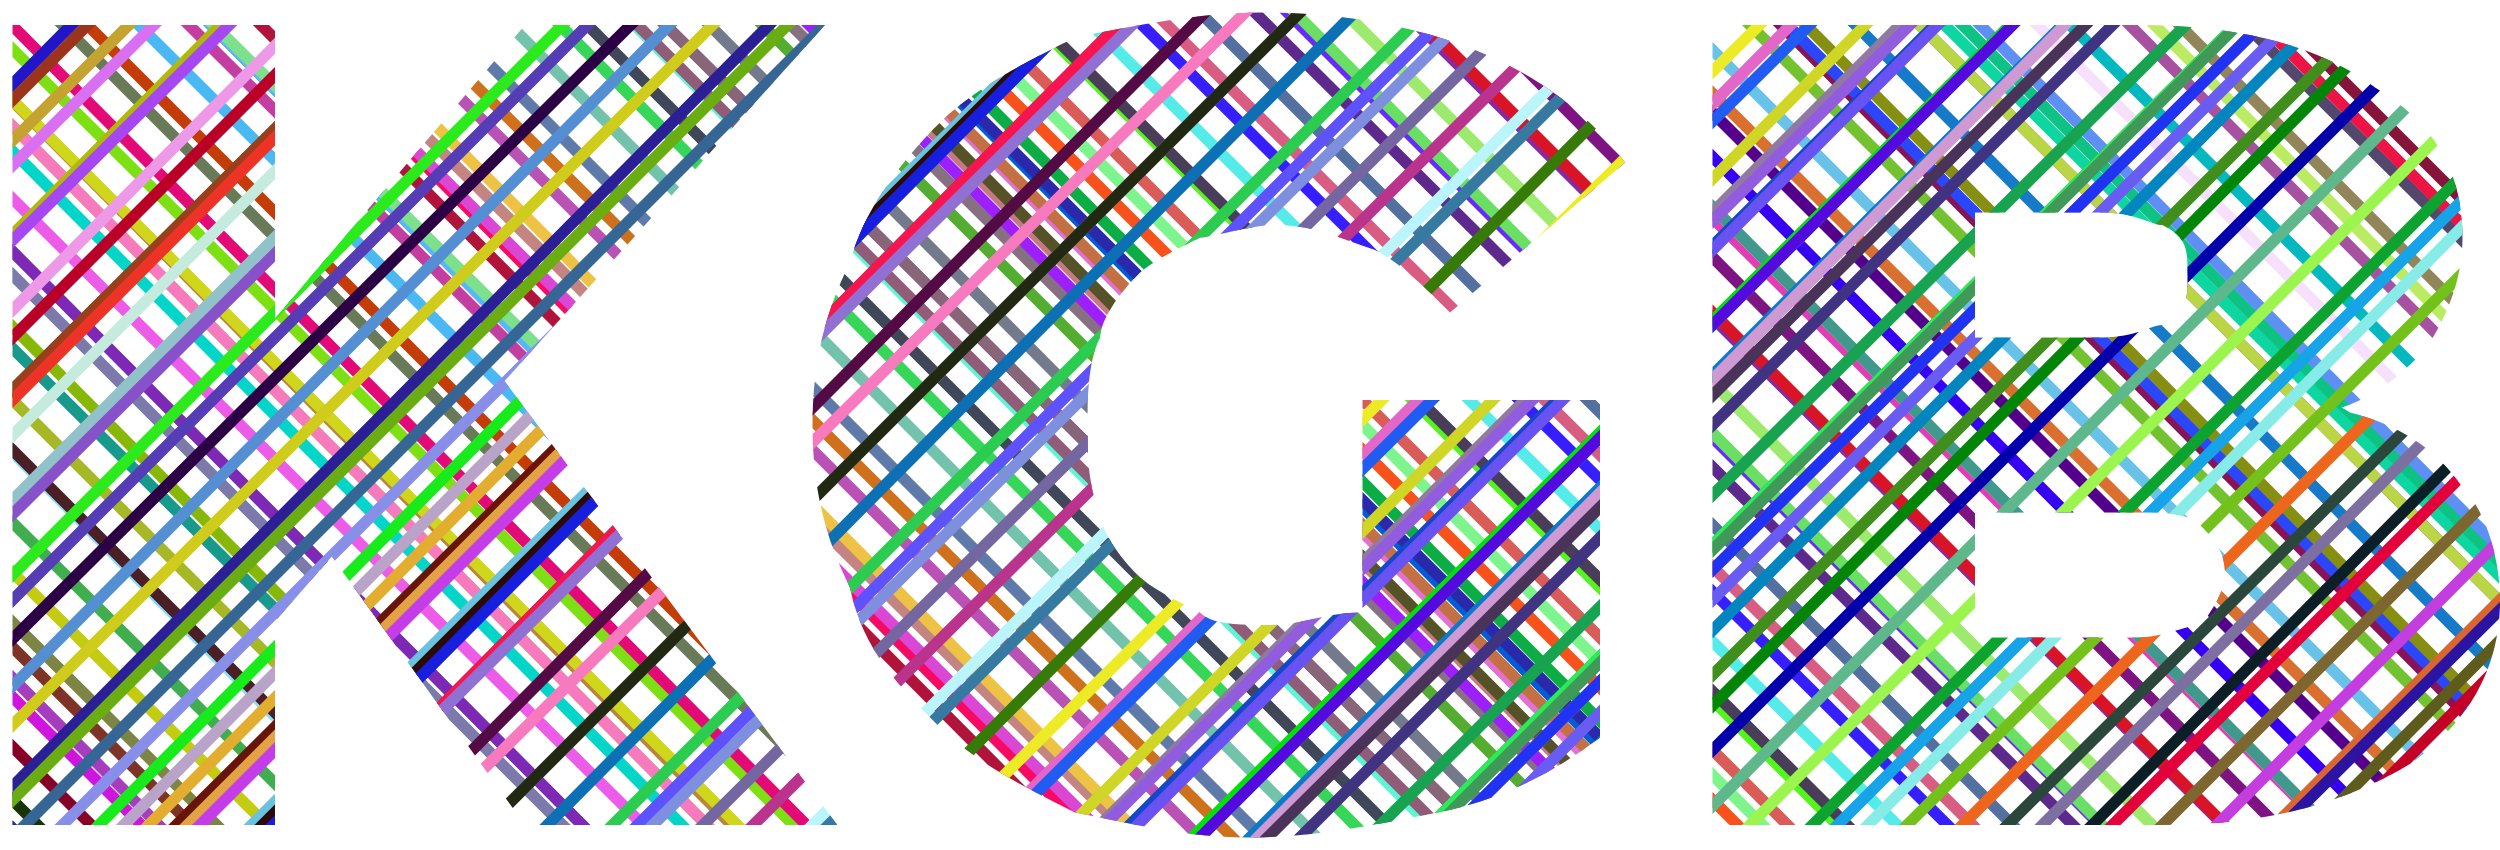 <?xml version="1.0" encoding="UTF-8"?>
<!DOCTYPE svg PUBLIC "-//W3C//DTD SVG 1.1//EN" "http://www.w3.org/Graphics/SVG/1.1/DTD/svg11.dtd">
<!-- Creator: CorelDRAW X7 -->
<svg xmlns="http://www.w3.org/2000/svg" xml:space="preserve" width="200px" height="68px" version="1.1" style="shape-rendering:geometricPrecision; text-rendering:geometricPrecision; image-rendering:optimizeQuality; fill-rule:evenodd; clip-rule:evenodd"
viewBox="0 0 200 68"
 xmlns:xlink="http://www.w3.org/1999/xlink">
 <defs>
  <style type="text/css">
   <![CDATA[
    .str64 {stroke:#035CD4;stroke-width:0.914}
    .str102 {stroke:#03B8BF;stroke-width:0.914}
    .str26 {stroke:#03D6C9;stroke-width:0.914}
    .str115 {stroke:#0D1445;stroke-width:0.914}
    .str66 {stroke:#0DAD45;stroke-width:0.914}
    .str99 {stroke:#0DC282;stroke-width:0.914}
    .str98 {stroke:#0DD6A1;stroke-width:0.914}
    .str113 {stroke:#0DEBE8;stroke-width:0.914}
    .str1 {stroke:#17006E;stroke-width:0.914}
    .str8 {stroke:#173308;stroke-width:0.914}
    .str95 {stroke:#177AC9;stroke-width:0.914}
    .str19 {stroke:#17998C;stroke-width:0.914}
    .str7 {stroke:#21338C;stroke-width:0.914}
    .str118 {stroke:#218563;stroke-width:0.914}
    .str65 {stroke:#2B29AB;stroke-width:0.914}
    .str93 {stroke:#2B47FC;stroke-width:0.914}
    .str117 {stroke:#2B7030;stroke-width:0.914}
    .str87 {stroke:#3600F2;stroke-width:0.914}
    .str73 {stroke:#361FFC;stroke-width:0.914}
    .str2 {stroke:#369959;stroke-width:0.914}
    .str49 {stroke:#36D659;stroke-width:0.914}
    .str120 {stroke:#36D696;stroke-width:0.914}
    .str50 {stroke:#404759;stroke-width:0.914}
    .str86 {stroke:#40998C;stroke-width:0.914}
    .str15 {stroke:#40AD4F;stroke-width:0.914}
    .str17 {stroke:#4A1F26;stroke-width:0.914}
    .str71 {stroke:#4A3D59;stroke-width:0.914}
    .str35 {stroke:#4AB8F2;stroke-width:0.914}
    .str88 {stroke:#54008C;stroke-width:0.914}
    .str119 {stroke:#540A63;stroke-width:0.914}
    .str106 {stroke:#54476E;stroke-width:0.914}
    .str60 {stroke:#545226;stroke-width:0.914}
    .str75 {stroke:#5470A1;stroke-width:0.914}
    .str56 {stroke:#54AD30;stroke-width:0.914}
    .str38 {stroke:#54B8FC;stroke-width:0.914}
    .str72 {stroke:#54EBE8;stroke-width:0.914}
    .str70 {stroke:#54F51C;stroke-width:0.914}
    .str114 {stroke:#5E1496;stroke-width:0.914}
    .str0 {stroke:#5E2945;stroke-width:0.914}
    .str76 {stroke:#5E298C;stroke-width:0.914}
    .str47 {stroke:#5E7AAB;stroke-width:0.914}
    .str100 {stroke:#5E8FF2;stroke-width:0.914}
    .str51 {stroke:#5EF5D4;stroke-width:0.914}
    .str77 {stroke:#6929FC;stroke-width:0.914}
    .str33 {stroke:#697A59;stroke-width:0.914}
    .str90 {stroke:#69C2E8;stroke-width:0.914}
    .str21 {stroke:#69D6BF;stroke-width:0.914}
    .str78 {stroke:#69E063;stroke-width:0.914}
    .str23 {stroke:#73668C;stroke-width:0.914}
    .str55 {stroke:#737A8C;stroke-width:0.914}
    .str91 {stroke:#73C230;stroke-width:0.914}
    .str48 {stroke:#73C2AB;stroke-width:0.914}
    .str83 {stroke:#7D1482;stroke-width:0.914}
    .str24 {stroke:#7D29B5;stroke-width:0.914}
    .str12 {stroke:#7D3326;stroke-width:0.914}
    .str96 {stroke:#7D47AB;stroke-width:0.914}
    .str22 {stroke:#7D7AAB;stroke-width:0.914}
    .str13 {stroke:#7D8545;stroke-width:0.914}
    .str4 {stroke:#7DAD63;stroke-width:0.914}
    .str31 {stroke:#7DE012;stroke-width:0.914}
    .str39 {stroke:#7DE08C;stroke-width:0.914}
    .str68 {stroke:#7DF58C;stroke-width:0.914}
    .str9 {stroke:#870026;stroke-width:0.914}
    .str108 {stroke:#87143B;stroke-width:0.914}
    .str92 {stroke:#871459;stroke-width:0.914}
    .str81 {stroke:#8729A1;stroke-width:0.914}
    .str37 {stroke:#8733D4;stroke-width:0.914}
    .str54 {stroke:#876678;stroke-width:0.914}
    .str57 {stroke:#877082;stroke-width:0.914}
    .str6 {stroke:#8785DE;stroke-width:0.914}
    .str94 {stroke:#878F12;stroke-width:0.914}
    .str20 {stroke:#87B808;stroke-width:0.914}
    .str16 {stroke:#87E0FC;stroke-width:0.914}
    .str53 {stroke:#910AE8;stroke-width:0.914}
    .str52 {stroke:#915C78;stroke-width:0.914}
    .str105 {stroke:#918559;stroke-width:0.914}
    .str110 {stroke:#918F78;stroke-width:0.914}
    .str27 {stroke:#91E008;stroke-width:0.914}
    .str58 {stroke:#9C1FFC;stroke-width:0.914}
    .str80 {stroke:#9CEB6E;stroke-width:0.914}
    .str11 {stroke:#A63DBF;stroke-width:0.914}
    .str103 {stroke:#A652A1;stroke-width:0.914}
    .str18 {stroke:#A6B826;stroke-width:0.914}
    .str61 {stroke:#A6CC78;stroke-width:0.914}
    .str40 {stroke:#B0143B;stroke-width:0.914}
    .str5 {stroke:#B0A38C;stroke-width:0.914}
    .str112 {stroke:#BA0A08;stroke-width:0.914}
    .str116 {stroke:#BA1412;stroke-width:0.914}
    .str45 {stroke:#BA52B5;stroke-width:0.914}
    .str29 {stroke:#BA853B;stroke-width:0.914}
    .str121 {stroke:#BAB859;stroke-width:0.914}
    .str97 {stroke:#BAD645;stroke-width:0.914}
    .str104 {stroke:#BAEB63;stroke-width:0.914}
    .str79 {stroke:#BAF545;stroke-width:0.914}
    .str34 {stroke:#C43D08;stroke-width:0.914}
    .str36 {stroke:#C43DA1;stroke-width:0.914}
    .str63 {stroke:#C47045;stroke-width:0.914}
    .str59 {stroke:#C47A82;stroke-width:0.914}
    .str43 {stroke:#C48582;stroke-width:0.914}
    .str14 {stroke:#C4CC12;stroke-width:0.914}
    .str10 {stroke:#CF14DE;stroke-width:0.914}
    .str46 {stroke:#CF701C;stroke-width:0.914}
    .str30 {stroke:#CFD61C;stroke-width:0.914}
    .str82 {stroke:#D91426;stroke-width:0.914}
    .str42 {stroke:#D947D4;stroke-width:0.914}
    .str69 {stroke:#D95C59;stroke-width:0.914}
    .str74 {stroke:#D95C82;stroke-width:0.914}
    .str89 {stroke:#D97030;stroke-width:0.914}
    .str109 {stroke:#D9D6FC;stroke-width:0.914}
    .str32 {stroke:#E30A78;stroke-width:0.914}
    .str84 {stroke:#E33DB5;stroke-width:0.914}
    .str3 {stroke:#E35CDE;stroke-width:0.914}
    .str62 {stroke:#E370D4;stroke-width:0.914}
    .str85 {stroke:#E3F5BF;stroke-width:0.914}
    .str107 {stroke:#ED1445;stroke-width:0.914}
    .str111 {stroke:#ED33BF;stroke-width:0.914}
    .str25 {stroke:#ED5CE8;stroke-width:0.914}
    .str44 {stroke:#EDC245;stroke-width:0.914}
    .str41 {stroke:#F70A63;stroke-width:0.914}
    .str67 {stroke:#F7521C;stroke-width:0.914}
    .str28 {stroke:#F77ABF;stroke-width:0.914}
    .str101 {stroke:#F7E0FC;stroke-width:0.914}
    .str204 {stroke:#0300AB;stroke-width:0.914}
    .str203 {stroke:#038508;stroke-width:0.914}
    .str201 {stroke:#0385BF;stroke-width:0.914}
    .str187 {stroke:#03E008;stroke-width:0.914}
    .str188 {stroke:#03EB6E;stroke-width:0.914}
    .str214 {stroke:#0D1F26;stroke-width:0.914}
    .str230 {stroke:#0D33DE;stroke-width:0.914}
    .str170 {stroke:#0D70B5;stroke-width:0.914}
    .str190 {stroke:#0D7AC9;stroke-width:0.914}
    .str128 {stroke:#0D85BF;stroke-width:0.914}
    .str207 {stroke:#0DA330;stroke-width:0.914}
    .str162 {stroke:#171FDE;stroke-width:0.914}
    .str185 {stroke:#1747C9;stroke-width:0.914}
    .str194 {stroke:#17A34F;stroke-width:0.914}
    .str208 {stroke:#17A3E8;stroke-width:0.914}
    .str154 {stroke:#17EB1C;stroke-width:0.914}
    .str131 {stroke:#2114C9;stroke-width:0.914}
    .str169 {stroke:#212912;stroke-width:0.914}
    .str199 {stroke:#2133F2;stroke-width:0.914}
    .str181 {stroke:#215CF2;stroke-width:0.914}
    .str125 {stroke:#21C2B5;stroke-width:0.914}
    .str147 {stroke:#2B0045;stroke-width:0.914}
    .str161 {stroke:#2B0A08;stroke-width:0.914}
    .str219 {stroke:#2B14A1;stroke-width:0.914}
    .str150 {stroke:#2B1F96;stroke-width:0.914}
    .str212 {stroke:#2B473B;stroke-width:0.914}
    .str139 {stroke:#2B851C;stroke-width:0.914}
    .str195 {stroke:#2BAD3B;stroke-width:0.914}
    .str171 {stroke:#2BCC4F;stroke-width:0.914}
    .str145 {stroke:#2BEB1C;stroke-width:0.914}
    .str196 {stroke:#2BEB59;stroke-width:0.914}
    .str126 {stroke:#3629DE;stroke-width:0.914}
    .str152 {stroke:#366696;stroke-width:0.914}
    .str178 {stroke:#367A08;stroke-width:0.914}
    .str177 {stroke:#367AA1;stroke-width:0.914}
    .str226 {stroke:#36AD08;stroke-width:0.914}
    .str232 {stroke:#36F578;stroke-width:0.914}
    .str193 {stroke:#403382;stroke-width:0.914}
    .str202 {stroke:#408F1C;stroke-width:0.914}
    .str197 {stroke:#409959;stroke-width:0.914}
    .str130 {stroke:#40AD26;stroke-width:0.914}
    .str123 {stroke:#40CC3B;stroke-width:0.914}
    .str192 {stroke:#4A3359;stroke-width:0.914}
    .str163 {stroke:#4A5C26;stroke-width:0.914}
    .str223 {stroke:#4AB83B;stroke-width:0.914}
    .str235 {stroke:#4AB86E;stroke-width:0.914}
    .str166 {stroke:#540A45;stroke-width:0.914}
    .str189 {stroke:#540ADE;stroke-width:0.914}
    .str146 {stroke:#543DB5;stroke-width:0.914}
    .str148 {stroke:#548FD4;stroke-width:0.914}
    .str227 {stroke:#5499B5;stroke-width:0.914}
    .str172 {stroke:#5E52FC;stroke-width:0.914}
    .str220 {stroke:#5E5C1C;stroke-width:0.914}
    .str205 {stroke:#5EB88C;stroke-width:0.914}
    .str224 {stroke:#690A6E;stroke-width:0.914}
    .str157 {stroke:#691408;stroke-width:0.914}
    .str122 {stroke:#69331C;stroke-width:0.914}
    .str186 {stroke:#6952F2;stroke-width:0.914}
    .str200 {stroke:#695CF2;stroke-width:0.914}
    .str151 {stroke:#69AD12;stroke-width:0.914}
    .str160 {stroke:#69C2DE;stroke-width:0.914}
    .str129 {stroke:#735C96;stroke-width:0.914}
    .str174 {stroke:#7366A1;stroke-width:0.914}
    .str233 {stroke:#738559;stroke-width:0.914}
    .str210 {stroke:#73C21C;stroke-width:0.914}
    .str216 {stroke:#7D6630;stroke-width:0.914}
    .str213 {stroke:#7D70A1;stroke-width:0.914}
    .str173 {stroke:#7D8FDE;stroke-width:0.914}
    .str144 {stroke:#8752C9;stroke-width:0.914}
    .str153 {stroke:#878FE8;stroke-width:0.914}
    .str225 {stroke:#87A36E;stroke-width:0.914}
    .str209 {stroke:#87EBE8;stroke-width:0.914}
    .str184 {stroke:#915CDE;stroke-width:0.914}
    .str165 {stroke:#9170D4;stroke-width:0.914}
    .str183 {stroke:#917AA1;stroke-width:0.914}
    .str127 {stroke:#918F45;stroke-width:0.914}
    .str143 {stroke:#91C2C9;stroke-width:0.914}
    .str132 {stroke:#9C331C;stroke-width:0.914}
    .str140 {stroke:#9C3D1C;stroke-width:0.914}
    .str206 {stroke:#9CF54F;stroke-width:0.914}
    .str136 {stroke:#A647F2;stroke-width:0.914}
    .str229 {stroke:#A6EB26;stroke-width:0.914}
    .str222 {stroke:#B01FFC;stroke-width:0.914}
    .str135 {stroke:#B0B808;stroke-width:0.914}
    .str138 {stroke:#BA0026;stroke-width:0.914}
    .str175 {stroke:#BA338C;stroke-width:0.914}
    .str155 {stroke:#BAA3C9;stroke-width:0.914}
    .str176 {stroke:#BAF5FC;stroke-width:0.914}
    .str221 {stroke:#C40026;stroke-width:0.914}
    .str217 {stroke:#C43DDE;stroke-width:0.914}
    .str159 {stroke:#C43DE8;stroke-width:0.914}
    .str231 {stroke:#C47045;stroke-width:0.914}
    .str133 {stroke:#C4A330;stroke-width:0.914}
    .str142 {stroke:#C4EBDE;stroke-width:0.914}
    .str191 {stroke:#CF99D4;stroke-width:0.914}
    .str168 {stroke:#CFADDE;stroke-width:0.914}
    .str149 {stroke:#CFCC1C;stroke-width:0.914}
    .str234 {stroke:#CFCCF2;stroke-width:0.914}
    .str182 {stroke:#CFD626;stroke-width:0.914}
    .str124 {stroke:#CFF596;stroke-width:0.914}
    .str218 {stroke:#D96630;stroke-width:0.914}
    .str134 {stroke:#D970F2;stroke-width:0.914}
    .str215 {stroke:#E3003B;stroke-width:0.914}
    .str180 {stroke:#E366C9;stroke-width:0.914}
    .str198 {stroke:#E37A3B;stroke-width:0.914}
    .str158 {stroke:#E3A345;stroke-width:0.914}
    .str156 {stroke:#E3AD30;stroke-width:0.914}
    .str141 {stroke:#ED3326;stroke-width:0.914}
    .str211 {stroke:#ED661C;stroke-width:0.914}
    .str228 {stroke:#ED6682;stroke-width:0.914}
    .str137 {stroke:#ED99E8;stroke-width:0.914}
    .str179 {stroke:#EDEB26;stroke-width:0.914}
    .str164 {stroke:#F7144F;stroke-width:0.914}
    .str167 {stroke:#F77ABF;stroke-width:0.914}
    .fil0 {fill:none;fill-rule:nonzero}
   ]]>
  </style>
    <clipPath id="id0" style="clip-rule:nonzero">
     <path d="M20 52l-1 -23 23 -27 24 0 -27 30 -12 12 -7 8zm-19 14l0 -64 21 0 0 64 -21 0zm41 0l-18 -25 13 -15 30 40 -25 0z"/>
    </clipPath>
    <clipPath id="id1" style="clip-rule:nonzero">
     <path d="M20 52l-1 -23 23 -27 24 0 -27 30 -12 12 -7 8zm-19 14l0 -64 21 0 0 64 -21 0zm41 0l-18 -25 13 -15 30 40 -25 0z"/>
    </clipPath>
    <clipPath id="id2" style="clip-rule:nonzero">
     <path d="M20 52l-1 -23 23 -27 24 0 -27 30 -12 12 -7 8zm-19 14l0 -64 21 0 0 64 -21 0zm41 0l-18 -25 13 -15 30 40 -25 0z"/>
    </clipPath>
    <clipPath id="id3" style="clip-rule:nonzero">
     <path d="M100 67c-5,0 -9,-1 -14,-2 -4,-2 -8,-4 -11,-7 -3,-3 -6,-6 -7,-11 -2,-4 -3,-8 -3,-13 0,-5 1,-9 3,-13 1,-4 4,-8 7,-11 3,-3 7,-5 11,-7 5,-1 10,-2 15,-2 6,0 12,1 17,3 5,2 9,5 12,9l-14 12c-2,-2 -4,-4 -6,-5 -3,-1 -5,-2 -8,-2 -2,0 -5,1 -6,1 -2,1 -4,2 -5,3 -2,2 -3,4 -3,5 -1,2 -1,5 -1,7 0,2 0,5 1,7 0,1 1,3 3,5 1,1 3,2 5,3 1,1 3,1 6,1 2,0 4,-1 7,-1 2,-1 4,-3 7,-5l12 15c-4,3 -8,5 -13,6 -5,1 -10,2 -15,2zm9 -11l0 -24 19 0 0 27 -19 -3z"/>
    </clipPath>
    <clipPath id="id4" style="clip-rule:nonzero">
     <path d="M100 67c-5,0 -9,-1 -14,-2 -4,-2 -8,-4 -11,-7 -3,-3 -6,-6 -7,-11 -2,-4 -3,-8 -3,-13 0,-5 1,-9 3,-13 1,-4 4,-8 7,-11 3,-3 7,-5 11,-7 5,-1 10,-2 15,-2 6,0 12,1 17,3 5,2 9,5 12,9l-14 12c-2,-2 -4,-4 -6,-5 -3,-1 -5,-2 -8,-2 -2,0 -5,1 -6,1 -2,1 -4,2 -5,3 -2,2 -3,4 -3,5 -1,2 -1,5 -1,7 0,2 0,5 1,7 0,1 1,3 3,5 1,1 3,2 5,3 1,1 3,1 6,1 2,0 4,-1 7,-1 2,-1 4,-3 7,-5l12 15c-4,3 -8,5 -13,6 -5,1 -10,2 -15,2zm9 -11l0 -24 19 0 0 27 -19 -3z"/>
    </clipPath>
    <clipPath id="id5" style="clip-rule:nonzero">
     <path d="M100 67c-5,0 -9,-1 -14,-2 -4,-2 -8,-4 -11,-7 -3,-3 -6,-6 -7,-11 -2,-4 -3,-8 -3,-13 0,-5 1,-9 3,-13 1,-4 4,-8 7,-11 3,-3 7,-5 11,-7 5,-1 10,-2 15,-2 6,0 12,1 17,3 5,2 9,5 12,9l-14 12c-2,-2 -4,-4 -6,-5 -3,-1 -5,-2 -8,-2 -2,0 -5,1 -6,1 -2,1 -4,2 -5,3 -2,2 -3,4 -3,5 -1,2 -1,5 -1,7 0,2 0,5 1,7 0,1 1,3 3,5 1,1 3,2 5,3 1,1 3,1 6,1 2,0 4,-1 7,-1 2,-1 4,-3 7,-5l12 15c-4,3 -8,5 -13,6 -5,1 -10,2 -15,2zm9 -11l0 -24 19 0 0 27 -19 -3z"/>
    </clipPath>
    <clipPath id="id6" style="clip-rule:nonzero">
     <path d="M137 66l0 -64 34 0c9,0 15,2 19,5 5,3 7,7 7,12 0,3 -1,6 -3,9 -2,2 -4,4 -8,5 -3,2 -7,3 -12,3l2 -5c4,0 9,0 12,2 4,1 7,3 9,6 2,2 3,6 3,9 0,6 -3,10 -7,13 -5,3 -11,5 -20,5l-36 0zm21 -15l13 0c2,0 4,-1 5,-1 1,-1 2,-3 2,-4 0,-2 -1,-3 -2,-4 -1,-1 -3,-1 -5,-1l-14 0 0 -14 11 0c3,0 4,-1 5,-1 2,-1 2,-2 2,-4 0,-2 0,-3 -2,-4 -1,0 -2,-1 -5,-1l-10 0 0 34z"/>
    </clipPath>
    <clipPath id="id7" style="clip-rule:nonzero">
     <path d="M137 66l0 -64 34 0c9,0 15,2 19,5 5,3 7,7 7,12 0,3 -1,6 -3,9 -2,2 -4,4 -8,5 -3,2 -7,3 -12,3l2 -5c4,0 9,0 12,2 4,1 7,3 9,6 2,2 3,6 3,9 0,6 -3,10 -7,13 -5,3 -11,5 -20,5l-36 0zm21 -15l13 0c2,0 4,-1 5,-1 1,-1 2,-3 2,-4 0,-2 -1,-3 -2,-4 -1,-1 -3,-1 -5,-1l-14 0 0 -14 11 0c3,0 4,-1 5,-1 2,-1 2,-2 2,-4 0,-2 0,-3 -2,-4 -1,0 -2,-1 -5,-1l-10 0 0 34z"/>
    </clipPath>
    <clipPath id="id8" style="clip-rule:nonzero">
     <path d="M137 66l0 -64 34 0c9,0 15,2 19,5 5,3 7,7 7,12 0,3 -1,6 -3,9 -2,2 -4,4 -8,5 -3,2 -7,3 -12,3l2 -5c4,0 9,0 12,2 4,1 7,3 9,6 2,2 3,6 3,9 0,6 -3,10 -7,13 -5,3 -11,5 -20,5l-36 0zm21 -15l13 0c2,0 4,-1 5,-1 1,-1 2,-3 2,-4 0,-2 -1,-3 -2,-4 -1,-1 -3,-1 -5,-1l-14 0 0 -14 11 0c3,0 4,-1 5,-1 2,-1 2,-2 2,-4 0,-2 0,-3 -2,-4 -1,0 -2,-1 -5,-1l-10 0 0 34z"/>
    </clipPath>
 </defs>
 <g id="Слой_x0020_1">
  <g>
   <g style="clip-path:url(#id0)">
   </g>
   <g style="clip-path:url(#id1)">
    <line class="fil0 str0" x1="100" y1="184" x2="-49" y2= "35" />
    <line id="1" class="fil0 str1" x1="102" y1="182" x2="-47" y2= "32" />
    <line id="2" class="fil0 str2" x1="103" y1="181" x2="-46" y2= "31" />
    <line id="3" class="fil0 str3" x1="106" y1="179" x2="-44" y2= "29" />
    <line id="4" class="fil0 str4" x1="107" y1="177" x2="-42" y2= "27" />
    <line id="5" class="fil0 str5" x1="109" y1="176" x2="-41" y2= "26" />
    <line id="6" class="fil0 str6" x1="109" y1="175" x2="-40" y2= "25" />
    <line id="7" class="fil0 str7" x1="109" y1="175" x2="-40" y2= "25" />
    <line id="8" class="fil0 str8" x1="111" y1="174" x2="-39" y2= "24" />
    <line id="9" class="fil0 str9" x1="113" y1="171" x2="-37" y2= "22" />
    <line id="10" class="fil0 str10" x1="115" y1="169" x2="-35" y2= "20" />
    <line id="11" class="fil0 str11" x1="115" y1="169" x2="-34" y2= "19" />
    <line id="12" class="fil0 str12" x1="117" y1="167" x2="-33" y2= "18" />
    <line id="13" class="fil0 str13" x1="118" y1="166" x2="-32" y2= "17" />
    <line id="14" class="fil0 str14" x1="120" y1="164" x2="-30" y2= "15" />
    <line id="15" class="fil0 str15" x1="122" y1="162" x2="-28" y2= "13" />
    <line id="16" class="fil0 str16" x1="124" y1="160" x2="-25" y2= "10" />
    <line id="17" class="fil0 str17" x1="125" y1="160" x2="-25" y2= "10" />
    <line id="18" class="fil0 str18" x1="127" y1="158" x2="-23" y2= "8" />
    <line id="19" class="fil0 str19" x1="129" y1="155" x2="-21" y2= "6" />
    <line id="20" class="fil0 str20" x1="129" y1="155" x2="-20" y2= "5" />
    <line id="21" class="fil0 str21" x1="132" y1="153" x2="-18" y2= "3" />
    <line id="22" class="fil0 str22" x1="132" y1="153" x2="-18" y2= "3" />
    <line id="23" class="fil0 str23" x1="132" y1="152" x2="-17" y2= "2" />
    <line id="24" class="fil0 str24" x1="132" y1="152" x2="-17" y2= "2" />
    <line id="25" class="fil0 str25" x1="135" y1="149" x2="-15" y2= "0" />
    <line id="26" class="fil0 str26" x1="136" y1="148" x2="-13" y2= "-2" />
    <line id="27" class="fil0 str27" x1="137" y1="147" x2="-12" y2= "-3" />
    <line id="28" class="fil0 str28" x1="137" y1="147" x2="-12" y2= "-3" />
    <line id="29" class="fil0 str29" x1="138" y1="146" x2="-11" y2= "-4" />
    <line id="30" class="fil0 str30" x1="139" y1="146" x2="-11" y2= "-4" />
    <line id="31" class="fil0 str31" x1="141" y1="143" x2="-9" y2= "-6" />
    <line id="32" class="fil0 str32" x1="141" y1="143" x2="-8" y2= "-7" />
    <line id="33" class="fil0 str33" x1="144" y1="141" x2="-6" y2= "-9" />
    <line id="34" class="fil0 str34" x1="145" y1="140" x2="-5" y2= "-10" />
    <line id="35" class="fil0 str35" x1="147" y1="137" x2="-3" y2= "-12" />
    <line id="36" class="fil0 str36" x1="149" y1="135" x2="-1" y2= "-14" />
    <line id="37" class="fil0 str37" x1="149" y1="135" x2="0" y2= "-15" />
    <line id="38" class="fil0 str38" x1="149" y1="135" x2="0" y2= "-15" />
    <line id="39" class="fil0 str39" x1="150" y1="134" x2="0" y2= "-15" />
    <line id="40" class="fil0 str40" x1="151" y1="133" x2="2" y2= "-17" />
    <line id="41" class="fil0 str41" x1="152" y1="132" x2="3" y2= "-18" />
    <line id="42" class="fil0 str42" x1="153" y1="131" x2="3" y2= "-18" />
    <line id="43" class="fil0 str43" x1="154" y1="130" x2="4" y2= "-19" />
    <line id="44" class="fil0 str44" x1="154" y1="130" x2="5" y2= "-20" />
    <line id="45" class="fil0 str45" x1="157" y1="128" x2="7" y2= "-22" />
    <line id="46" class="fil0 str46" x1="158" y1="126" x2="8" y2= "-23" />
    <line id="47" class="fil0 str47" x1="159" y1="125" x2="10" y2= "-24" />
    <line id="48" class="fil0 str48" x1="161" y1="123" x2="12" y2= "-27" />
    <line id="49" class="fil0 str49" x1="163" y1="121" x2="14" y2= "-29" />
    <line id="50" class="fil0 str50" x1="165" y1="120" x2="15" y2= "-30" />
    <line id="51" class="fil0 str51" x1="166" y1="118" x2="17" y2= "-32" />
    <line id="52" class="fil0 str52" x1="167" y1="118" x2="17" y2= "-32" />
    <line id="53" class="fil0 str53" x1="168" y1="116" x2="18" y2= "-33" />
    <line id="54" class="fil0 str54" x1="168" y1="116" x2="18" y2= "-33" />
    <line id="55" class="fil0 str55" x1="169" y1="115" x2="20" y2= "-35" />
    <line id="56" class="fil0 str56" x1="172" y1="113" x2="22" y2= "-37" />
    <line id="57" class="fil0 str57" x1="173" y1="111" x2="23" y2= "-38" />
    <line id="58" class="fil0 str58" x1="173" y1="111" x2="24" y2= "-39" />
    <line id="59" class="fil0 str59" x1="174" y1="110" x2="25" y2= "-39" />
    <line id="60" class="fil0 str60" x1="174" y1="110" x2="25" y2= "-40" />
    <line id="61" class="fil0 str61" x1="175" y1="109" x2="26" y2= "-41" />
    <line id="62" class="fil0 str62" x1="175" y1="109" x2="26" y2= "-41" />
    <line id="63" class="fil0 str63" x1="176" y1="109" x2="26" y2= "-41" />
    <line id="64" class="fil0 str64" x1="176" y1="108" x2="27" y2= "-42" />
    <line id="65" class="fil0 str65" x1="177" y1="108" x2="27" y2= "-42" />
    <line id="66" class="fil0 str66" x1="177" y1="107" x2="28" y2= "-43" />
    <line id="67" class="fil0 str67" x1="179" y1="106" x2="29" y2= "-44" />
    <line id="68" class="fil0 str68" x1="180" y1="105" x2="30" y2= "-45" />
    <line id="69" class="fil0 str69" x1="181" y1="104" x2="31" y2= "-46" />
    <line id="70" class="fil0 str70" x1="183" y1="102" x2="33" y2= "-48" />
    <line id="71" class="fil0 str71" x1="183" y1="101" x2="33" y2= "-48" />
    <line id="72" class="fil0 str72" x1="185" y1="99" x2="35" y2= "-50" />
    <line id="73" class="fil0 str73" x1="187" y1="97" x2="37" y2= "-52" />
    <line id="74" class="fil0 str74" x1="188" y1="96" x2="38" y2= "-53" />
    <line id="75" class="fil0 str75" x1="190" y1="95" x2="40" y2= "-55" />
    <line id="76" class="fil0 str76" x1="192" y1="92" x2="42" y2= "-57" />
    <line id="77" class="fil0 str77" x1="193" y1="91" x2="44" y2= "-58" />
    <line id="78" class="fil0 str78" x1="193" y1="91" x2="44" y2= "-59" />
    <line id="79" class="fil0 str79" x1="195" y1="89" x2="46" y2= "-61" />
    <line id="80" class="fil0 str80" x1="195" y1="89" x2="46" y2= "-61" />
    <line id="81" class="fil0 str81" x1="198" y1="86" x2="48" y2= "-63" />
    <line id="82" class="fil0 str82" x1="198" y1="86" x2="49" y2= "-63" />
    <line id="83" class="fil0 str83" x1="200" y1="84" x2="51" y2= "-66" />
    <line id="84" class="fil0 str84" x1="202" y1="82" x2="52" y2= "-67" />
    <line id="85" class="fil0 str85" x1="202" y1="82" x2="53" y2= "-68" />
    <line id="86" class="fil0 str86" x1="202" y1="82" x2="53" y2= "-68" />
    <line id="87" class="fil0 str87" x1="204" y1="80" x2="55" y2= "-70" />
    <line id="88" class="fil0 str88" x1="206" y1="78" x2="57" y2= "-71" />
    <line id="89" class="fil0 str89" x1="207" y1="77" x2="57" y2= "-72" />
    <line id="90" class="fil0 str90" x1="209" y1="76" x2="59" y2= "-74" />
    <line id="91" class="fil0 str91" x1="211" y1="73" x2="62" y2= "-76" />
    <line id="92" class="fil0 str92" x1="212" y1="72" x2="63" y2= "-78" />
    <line id="93" class="fil0 str93" x1="213" y1="72" x2="63" y2= "-78" />
    <line id="94" class="fil0 str94" x1="213" y1="71" x2="64" y2= "-79" />
    <line id="95" class="fil0 str95" x1="215" y1="69" x2="66" y2= "-81" />
    <line id="96" class="fil0 str96" x1="218" y1="66" x2="68" y2= "-83" />
    <line id="97" class="fil0 str97" x1="218" y1="66" x2="68" y2= "-83" />
    <line id="98" class="fil0 str98" x1="219" y1="65" x2="69" y2= "-84" />
    <line id="99" class="fil0 str99" x1="220" y1="65" x2="70" y2= "-85" />
    <line id="100" class="fil0 str100" x1="220" y1="64" x2="71" y2= "-86" />
    <line id="101" class="fil0 str101" x1="223" y1="62" x2="73" y2= "-88" />
    <line id="102" class="fil0 str102" x1="224" y1="60" x2="74" y2= "-89" />
    <line id="103" class="fil0 str103" x1="226" y1="58" x2="77" y2= "-92" />
    <line id="104" class="fil0 str104" x1="227" y1="57" x2="78" y2= "-93" />
    <line id="105" class="fil0 str105" x1="228" y1="56" x2="79" y2= "-94" />
    <line id="106" class="fil0 str106" x1="231" y1="53" x2="81" y2= "-96" />
    <line id="107" class="fil0 str107" x1="232" y1="53" x2="82" y2= "-97" />
    <line id="108" class="fil0 str108" x1="233" y1="52" x2="83" y2= "-98" />
    <line id="109" class="fil0 str109" x1="235" y1="49" x2="85" y2= "-100" />
    <line id="110" class="fil0 str110" x1="236" y1="49" x2="86" y2= "-101" />
    <line id="111" class="fil0 str111" x1="236" y1="48" x2="86" y2= "-101" />
    <line id="112" class="fil0 str112" x1="238" y1="47" x2="88" y2= "-103" />
    <line id="113" class="fil0 str113" x1="238" y1="46" x2="89" y2= "-103" />
    <line id="114" class="fil0 str114" x1="240" y1="44" x2="90" y2= "-105" />
    <line id="115" class="fil0 str115" x1="242" y1="43" x2="92" y2= "-107" />
    <line id="116" class="fil0 str116" x1="243" y1="41" x2="93" y2= "-108" />
    <line id="117" class="fil0 str117" x1="244" y1="40" x2="94" y2= "-109" />
    <line id="118" class="fil0 str118" x1="246" y1="38" x2="96" y2= "-111" />
    <line id="119" class="fil0 str119" x1="247" y1="37" x2="98" y2= "-112" />
    <line id="120" class="fil0 str120" x1="249" y1="35" x2="100" y2= "-114" />
    <line id="121" class="fil0 str121" x1="251" y1="34" x2="101" y2= "-116" />
    <line id="122" class="fil0 str122" x1="-47" y1="37" x2="102" y2= "-113" />
    <line id="123" class="fil0 str123" x1="-46" y1="38" x2="103" y2= "-112" />
    <line id="124" class="fil0 str124" x1="-46" y1="39" x2="104" y2= "-111" />
    <line id="125" class="fil0 str125" x1="-44" y1="40" x2="105" y2= "-109" />
    <line id="126" class="fil0 str126" x1="-44" y1="41" x2="106" y2= "-109" />
    <line id="127" class="fil0 str127" x1="-43" y1="42" x2="107" y2= "-108" />
    <line id="128" class="fil0 str128" x1="-41" y1="43" x2="108" y2= "-107" />
    <line id="129" class="fil0 str129" x1="-41" y1="43" x2="109" y2= "-106" />
    <line id="130" class="fil0 str130" x1="-38" y1="46" x2="111" y2= "-104" />
    <line id="131" class="fil0 str131" x1="-38" y1="46" x2="111" y2= "-104" />
    <line id="132" class="fil0 str132" x1="-38" y1="47" x2="112" y2= "-103" />
    <line id="133" class="fil0 str133" x1="-36" y1="48" x2="114" y2= "-101" />
    <line id="134" class="fil0 str134" x1="-35" y1="49" x2="115" y2= "-100" />
    <line id="135" class="fil0 str135" x1="-32" y1="52" x2="117" y2= "-98" />
    <line id="136" class="fil0 str136" x1="-32" y1="52" x2="118" y2= "-97" />
    <line id="137" class="fil0 str137" x1="-29" y1="55" x2="120" y2= "-95" />
    <line id="138" class="fil0 str138" x1="-28" y1="56" x2="121" y2= "-93" />
    <line id="139" class="fil0 str139" x1="-26" y1="58" x2="124" y2= "-91" />
    <line id="140" class="fil0 str140" x1="-26" y1="58" x2="124" y2= "-91" />
    <line id="141" class="fil0 str141" x1="-26" y1="59" x2="124" y2= "-91" />
    <line id="142" class="fil0 str142" x1="-24" y1="60" x2="125" y2= "-90" />
    <line id="143" class="fil0 str143" x1="-22" y1="63" x2="128" y2= "-87" />
    <line id="144" class="fil0 str144" x1="-21" y1="63" x2="129" y2= "-86" />
    <line id="145" class="fil0 str145" x1="-19" y1="66" x2="131" y2= "-84" />
    <line id="146" class="fil0 str146" x1="-18" y1="67" x2="132" y2= "-83" />
    <line id="147" class="fil0 str147" x1="-16" y1="68" x2="134" y2= "-81" />
    <line id="148" class="fil0 str148" x1="-14" y1="70" x2="135" y2= "-80" />
    <line id="149" class="fil0 str149" x1="-13" y1="72" x2="137" y2= "-78" />
    <line id="150" class="fil0 str150" x1="-10" y1="74" x2="139" y2= "-76" />
    <line id="151" class="fil0 str151" x1="-10" y1="75" x2="140" y2= "-75" />
    <line id="152" class="fil0 str152" x1="-8" y1="76" x2="141" y2= "-73" />
    <line id="153" class="fil0 str153" x1="-7" y1="78" x2="143" y2= "-72" />
    <line id="154" class="fil0 str154" x1="-5" y1="79" x2="144" y2= "-71" />
    <line id="155" class="fil0 str155" x1="-4" y1="80" x2="145" y2= "-70" />
    <line id="156" class="fil0 str156" x1="-3" y1="81" x2="146" y2= "-69" />
    <line id="157" class="fil0 str157" x1="-2" y1="82" x2="148" y2= "-67" />
    <line id="158" class="fil0 str158" x1="-2" y1="83" x2="148" y2= "-67" />
    <line id="159" class="fil0 str159" x1="-1" y1="83" x2="148" y2= "-66" />
    <line id="160" class="fil0 str160" x1="1" y1="85" x2="151" y2= "-64" />
    <line id="161" class="fil0 str161" x1="1" y1="86" x2="151" y2= "-64" />
    <line id="162" class="fil0 str162" x1="2" y1="86" x2="151" y2= "-64" />
    <line id="163" class="fil0 str163" x1="4" y1="88" x2="153" y2= "-62" />
    <line id="164" class="fil0 str164" x1="4" y1="88" x2="153" y2= "-62" />
    <line id="165" class="fil0 str165" x1="4" y1="88" x2="154" y2= "-61" />
    <line id="166" class="fil0 str166" x1="7" y1="91" x2="156" y2= "-59" />
    <line id="167" class="fil0 str167" x1="8" y1="92" x2="158" y2= "-57" />
    <line id="168" class="fil0 str168" x1="10" y1="95" x2="160" y2= "-55" />
    <line id="169" class="fil0 str169" x1="10" y1="95" x2="160" y2= "-55" />
    <line id="170" class="fil0 str170" x1="13" y1="97" x2="162" y2= "-53" />
    <line id="171" class="fil0 str171" x1="15" y1="100" x2="165" y2= "-50" />
    <line id="172" class="fil0 str172" x1="16" y1="101" x2="166" y2= "-49" />
    <line id="173" class="fil0 str173" x1="17" y1="101" x2="167" y2= "-48" />
    <line id="174" class="fil0 str174" x1="19" y1="103" x2="169" y2= "-46" />
    <line id="175" class="fil0 str175" x1="21" y1="105" x2="171" y2= "-44" />
    <line id="176" class="fil0 str176" x1="23" y1="108" x2="173" y2= "-42" />
    <line id="177" class="fil0 str177" x1="24" y1="108" x2="174" y2= "-41" />
    <line id="178" class="fil0 str178" x1="27" y1="111" x2="176" y2= "-39" />
    <line id="179" class="fil0 str179" x1="29" y1="113" x2="179" y2= "-36" />
    <line id="180" class="fil0 str180" x1="31" y1="115" x2="180" y2= "-35" />
    <line id="181" class="fil0 str181" x1="31" y1="115" x2="181" y2= "-34" />
    <line id="182" class="fil0 str182" x1="34" y1="118" x2="183" y2= "-32" />
    <line id="183" class="fil0 str183" x1="35" y1="119" x2="184" y2= "-30" />
    <line id="184" class="fil0 str184" x1="35" y1="119" x2="185" y2= "-30" />
    <line id="185" class="fil0 str185" x1="36" y1="120" x2="186" y2= "-29" />
    <line id="186" class="fil0 str186" x1="36" y1="121" x2="186" y2= "-29" />
    <line id="187" class="fil0 str187" x1="39" y1="123" x2="189" y2= "-26" />
    <line id="188" class="fil0 str188" x1="39" y1="124" x2="189" y2= "-26" />
    <line id="189" class="fil0 str189" x1="39" y1="124" x2="189" y2= "-26" />
    <line id="190" class="fil0 str190" x1="41" y1="126" x2="191" y2= "-24" />
    <line id="191" class="fil0 str191" x1="42" y1="126" x2="191" y2= "-24" />
    <line id="192" class="fil0 str192" x1="42" y1="126" x2="192" y2= "-23" />
    <line id="193" class="fil0 str193" x1="43" y1="128" x2="193" y2= "-22" />
    <line id="194" class="fil0 str194" x1="46" y1="130" x2="196" y2= "-19" />
    <line id="195" class="fil0 str195" x1="48" y1="132" x2="198" y2= "-17" />
    <line id="196" class="fil0 str196" x1="48" y1="132" x2="198" y2= "-17" />
    <line id="197" class="fil0 str197" x1="48" y1="133" x2="198" y2= "-17" />
    <line id="198" class="fil0 str198" x1="49" y1="133" x2="199" y2= "-16" />
    <line id="199" class="fil0 str199" x1="49" y1="133" x2="199" y2= "-16" />
    <line id="200" class="fil0 str200" x1="50" y1="135" x2="200" y2= "-15" />
    <line id="201" class="fil0 str201" x1="52" y1="136" x2="201" y2= "-14" />
    <line id="202" class="fil0 str202" x1="53" y1="138" x2="203" y2= "-12" />
    <line id="203" class="fil0 str203" x1="55" y1="139" x2="204" y2= "-11" />
    <line id="204" class="fil0 str204" x1="56" y1="141" x2="206" y2= "-9" />
    <line id="205" class="fil0 str205" x1="59" y1="143" x2="208" y2= "-7" />
    <line id="206" class="fil0 str206" x1="61" y1="145" x2="210" y2= "-4" />
    <line id="207" class="fil0 str207" x1="63" y1="148" x2="213" y2= "-2" />
    <line id="208" class="fil0 str208" x1="64" y1="149" x2="214" y2= "-1" />
    <line id="209" class="fil0 str209" x1="66" y1="150" x2="215" y2= "0" />
    <line id="210" class="fil0 str210" x1="67" y1="151" x2="217" y2= "2" />
    <line id="211" class="fil0 str211" x1="69" y1="154" x2="219" y2= "4" />
    <line id="212" class="fil0 str212" x1="71" y1="155" x2="221" y2= "6" />
    <line id="213" class="fil0 str213" x1="73" y1="157" x2="222" y2= "7" />
    <line id="214" class="fil0 str214" x1="75" y1="159" x2="224" y2= "9" />
    <line id="215" class="fil0 str215" x1="75" y1="160" x2="225" y2= "10" />
    <line id="216" class="fil0 str216" x1="77" y1="162" x2="227" y2= "12" />
    <line id="217" class="fil0 str217" x1="80" y1="164" x2="229" y2= "14" />
    <line id="218" class="fil0 str218" x1="82" y1="166" x2="231" y2= "17" />
    <line id="219" class="fil0 str219" x1="82" y1="166" x2="232" y2= "17" />
    <line id="220" class="fil0 str220" x1="84" y1="168" x2="233" y2= "18" />
    <line id="221" class="fil0 str221" x1="85" y1="169" x2="234" y2= "19" />
    <line id="222" class="fil0 str222" x1="86" y1="170" x2="236" y2= "21" />
    <line id="223" class="fil0 str223" x1="87" y1="171" x2="237" y2= "22" />
    <line id="224" class="fil0 str224" x1="89" y1="173" x2="238" y2= "23" />
    <line id="225" class="fil0 str225" x1="89" y1="174" x2="239" y2= "24" />
    <line id="226" class="fil0 str226" x1="91" y1="176" x2="241" y2= "26" />
    <line id="227" class="fil0 str227" x1="92" y1="177" x2="242" y2= "27" />
    <line id="228" class="fil0 str228" x1="93" y1="177" x2="242" y2= "28" />
    <line id="229" class="fil0 str229" x1="94" y1="178" x2="244" y2= "29" />
    <line id="230" class="fil0 str230" x1="95" y1="179" x2="244" y2= "29" />
    <line id="231" class="fil0 str231" x1="96" y1="180" x2="245" y2= "31" />
    <line id="232" class="fil0 str232" x1="96" y1="180" x2="246" y2= "31" />
    <line id="233" class="fil0 str233" x1="98" y1="182" x2="247" y2= "32" />
    <line id="234" class="fil0 str234" x1="99" y1="184" x2="249" y2= "34" />
    <line id="235" class="fil0 str235" x1="101" y1="185" x2="250" y2= "35" />
   </g>
   <g style="clip-path:url(#id2)">
   </g>
  </g>
  <g>
   <g style="clip-path:url(#id3)">
   </g>
   <g style="clip-path:url(#id4)">
    <line id="236" class="fil0 str0" x1="100" y1="184" x2="-49" y2= "35" />
    <line id="237" class="fil0 str1" x1="102" y1="182" x2="-47" y2= "32" />
    <line id="238" class="fil0 str2" x1="103" y1="181" x2="-46" y2= "31" />
    <line id="239" class="fil0 str3" x1="106" y1="179" x2="-44" y2= "29" />
    <line id="240" class="fil0 str4" x1="107" y1="177" x2="-42" y2= "27" />
    <line id="241" class="fil0 str5" x1="109" y1="176" x2="-41" y2= "26" />
    <line id="242" class="fil0 str6" x1="109" y1="175" x2="-40" y2= "25" />
    <line id="243" class="fil0 str7" x1="109" y1="175" x2="-40" y2= "25" />
    <line id="244" class="fil0 str8" x1="111" y1="174" x2="-39" y2= "24" />
    <line id="245" class="fil0 str9" x1="113" y1="171" x2="-37" y2= "22" />
    <line id="246" class="fil0 str10" x1="115" y1="169" x2="-35" y2= "20" />
    <line id="247" class="fil0 str11" x1="115" y1="169" x2="-34" y2= "19" />
    <line id="248" class="fil0 str12" x1="117" y1="167" x2="-33" y2= "18" />
    <line id="249" class="fil0 str13" x1="118" y1="166" x2="-32" y2= "17" />
    <line id="250" class="fil0 str14" x1="120" y1="164" x2="-30" y2= "15" />
    <line id="251" class="fil0 str15" x1="122" y1="162" x2="-28" y2= "13" />
    <line id="252" class="fil0 str16" x1="124" y1="160" x2="-25" y2= "10" />
    <line id="253" class="fil0 str17" x1="125" y1="160" x2="-25" y2= "10" />
    <line id="254" class="fil0 str18" x1="127" y1="158" x2="-23" y2= "8" />
    <line id="255" class="fil0 str19" x1="129" y1="155" x2="-21" y2= "6" />
    <line id="256" class="fil0 str20" x1="129" y1="155" x2="-20" y2= "5" />
    <line id="257" class="fil0 str21" x1="132" y1="153" x2="-18" y2= "3" />
    <line id="258" class="fil0 str22" x1="132" y1="153" x2="-18" y2= "3" />
    <line id="259" class="fil0 str23" x1="132" y1="152" x2="-17" y2= "2" />
    <line id="260" class="fil0 str24" x1="132" y1="152" x2="-17" y2= "2" />
    <line id="261" class="fil0 str25" x1="135" y1="149" x2="-15" y2= "0" />
    <line id="262" class="fil0 str26" x1="136" y1="148" x2="-13" y2= "-2" />
    <line id="263" class="fil0 str27" x1="137" y1="147" x2="-12" y2= "-3" />
    <line id="264" class="fil0 str28" x1="137" y1="147" x2="-12" y2= "-3" />
    <line id="265" class="fil0 str29" x1="138" y1="146" x2="-11" y2= "-4" />
    <line id="266" class="fil0 str30" x1="139" y1="146" x2="-11" y2= "-4" />
    <line id="267" class="fil0 str31" x1="141" y1="143" x2="-9" y2= "-6" />
    <line id="268" class="fil0 str32" x1="141" y1="143" x2="-8" y2= "-7" />
    <line id="269" class="fil0 str33" x1="144" y1="141" x2="-6" y2= "-9" />
    <line id="270" class="fil0 str34" x1="145" y1="140" x2="-5" y2= "-10" />
    <line id="271" class="fil0 str35" x1="147" y1="137" x2="-3" y2= "-12" />
    <line id="272" class="fil0 str36" x1="149" y1="135" x2="-1" y2= "-14" />
    <line id="273" class="fil0 str37" x1="149" y1="135" x2="0" y2= "-15" />
    <line id="274" class="fil0 str38" x1="149" y1="135" x2="0" y2= "-15" />
    <line id="275" class="fil0 str39" x1="150" y1="134" x2="0" y2= "-15" />
    <line id="276" class="fil0 str40" x1="151" y1="133" x2="2" y2= "-17" />
    <line id="277" class="fil0 str41" x1="152" y1="132" x2="3" y2= "-18" />
    <line id="278" class="fil0 str42" x1="153" y1="131" x2="3" y2= "-18" />
    <line id="279" class="fil0 str43" x1="154" y1="130" x2="4" y2= "-19" />
    <line id="280" class="fil0 str44" x1="154" y1="130" x2="5" y2= "-20" />
    <line id="281" class="fil0 str45" x1="157" y1="128" x2="7" y2= "-22" />
    <line id="282" class="fil0 str46" x1="158" y1="126" x2="8" y2= "-23" />
    <line id="283" class="fil0 str47" x1="159" y1="125" x2="10" y2= "-24" />
    <line id="284" class="fil0 str48" x1="161" y1="123" x2="12" y2= "-27" />
    <line id="285" class="fil0 str49" x1="163" y1="121" x2="14" y2= "-29" />
    <line id="286" class="fil0 str50" x1="165" y1="120" x2="15" y2= "-30" />
    <line id="287" class="fil0 str51" x1="166" y1="118" x2="17" y2= "-32" />
    <line id="288" class="fil0 str52" x1="167" y1="118" x2="17" y2= "-32" />
    <line id="289" class="fil0 str53" x1="168" y1="116" x2="18" y2= "-33" />
    <line id="290" class="fil0 str54" x1="168" y1="116" x2="18" y2= "-33" />
    <line id="291" class="fil0 str55" x1="169" y1="115" x2="20" y2= "-35" />
    <line id="292" class="fil0 str56" x1="172" y1="113" x2="22" y2= "-37" />
    <line id="293" class="fil0 str57" x1="173" y1="111" x2="23" y2= "-38" />
    <line id="294" class="fil0 str58" x1="173" y1="111" x2="24" y2= "-39" />
    <line id="295" class="fil0 str59" x1="174" y1="110" x2="25" y2= "-39" />
    <line id="296" class="fil0 str60" x1="174" y1="110" x2="25" y2= "-40" />
    <line id="297" class="fil0 str61" x1="175" y1="109" x2="26" y2= "-41" />
    <line id="298" class="fil0 str62" x1="175" y1="109" x2="26" y2= "-41" />
    <line id="299" class="fil0 str63" x1="176" y1="109" x2="26" y2= "-41" />
    <line id="300" class="fil0 str64" x1="176" y1="108" x2="27" y2= "-42" />
    <line id="301" class="fil0 str65" x1="177" y1="108" x2="27" y2= "-42" />
    <line id="302" class="fil0 str66" x1="177" y1="107" x2="28" y2= "-43" />
    <line id="303" class="fil0 str67" x1="179" y1="106" x2="29" y2= "-44" />
    <line id="304" class="fil0 str68" x1="180" y1="105" x2="30" y2= "-45" />
    <line id="305" class="fil0 str69" x1="181" y1="104" x2="31" y2= "-46" />
    <line id="306" class="fil0 str70" x1="183" y1="102" x2="33" y2= "-48" />
    <line id="307" class="fil0 str71" x1="183" y1="101" x2="33" y2= "-48" />
    <line id="308" class="fil0 str72" x1="185" y1="99" x2="35" y2= "-50" />
    <line id="309" class="fil0 str73" x1="187" y1="97" x2="37" y2= "-52" />
    <line id="310" class="fil0 str74" x1="188" y1="96" x2="38" y2= "-53" />
    <line id="311" class="fil0 str75" x1="190" y1="95" x2="40" y2= "-55" />
    <line id="312" class="fil0 str76" x1="192" y1="92" x2="42" y2= "-57" />
    <line id="313" class="fil0 str77" x1="193" y1="91" x2="44" y2= "-58" />
    <line id="314" class="fil0 str78" x1="193" y1="91" x2="44" y2= "-59" />
    <line id="315" class="fil0 str79" x1="195" y1="89" x2="46" y2= "-61" />
    <line id="316" class="fil0 str80" x1="195" y1="89" x2="46" y2= "-61" />
    <line id="317" class="fil0 str81" x1="198" y1="86" x2="48" y2= "-63" />
    <line id="318" class="fil0 str82" x1="198" y1="86" x2="49" y2= "-63" />
    <line id="319" class="fil0 str83" x1="200" y1="84" x2="51" y2= "-66" />
    <line id="320" class="fil0 str84" x1="202" y1="82" x2="52" y2= "-67" />
    <line id="321" class="fil0 str85" x1="202" y1="82" x2="53" y2= "-68" />
    <line id="322" class="fil0 str86" x1="202" y1="82" x2="53" y2= "-68" />
    <line id="323" class="fil0 str87" x1="204" y1="80" x2="55" y2= "-70" />
    <line id="324" class="fil0 str88" x1="206" y1="78" x2="57" y2= "-71" />
    <line id="325" class="fil0 str89" x1="207" y1="77" x2="57" y2= "-72" />
    <line id="326" class="fil0 str90" x1="209" y1="76" x2="59" y2= "-74" />
    <line id="327" class="fil0 str91" x1="211" y1="73" x2="62" y2= "-76" />
    <line id="328" class="fil0 str92" x1="212" y1="72" x2="63" y2= "-78" />
    <line id="329" class="fil0 str93" x1="213" y1="72" x2="63" y2= "-78" />
    <line id="330" class="fil0 str94" x1="213" y1="71" x2="64" y2= "-79" />
    <line id="331" class="fil0 str95" x1="215" y1="69" x2="66" y2= "-81" />
    <line id="332" class="fil0 str96" x1="218" y1="66" x2="68" y2= "-83" />
    <line id="333" class="fil0 str97" x1="218" y1="66" x2="68" y2= "-83" />
    <line id="334" class="fil0 str98" x1="219" y1="65" x2="69" y2= "-84" />
    <line id="335" class="fil0 str99" x1="220" y1="65" x2="70" y2= "-85" />
    <line id="336" class="fil0 str100" x1="220" y1="64" x2="71" y2= "-86" />
    <line id="337" class="fil0 str101" x1="223" y1="62" x2="73" y2= "-88" />
    <line id="338" class="fil0 str102" x1="224" y1="60" x2="74" y2= "-89" />
    <line id="339" class="fil0 str103" x1="226" y1="58" x2="77" y2= "-92" />
    <line id="340" class="fil0 str104" x1="227" y1="57" x2="78" y2= "-93" />
    <line id="341" class="fil0 str105" x1="228" y1="56" x2="79" y2= "-94" />
    <line id="342" class="fil0 str106" x1="231" y1="53" x2="81" y2= "-96" />
    <line id="343" class="fil0 str107" x1="232" y1="53" x2="82" y2= "-97" />
    <line id="344" class="fil0 str108" x1="233" y1="52" x2="83" y2= "-98" />
    <line id="345" class="fil0 str109" x1="235" y1="49" x2="85" y2= "-100" />
    <line id="346" class="fil0 str110" x1="236" y1="49" x2="86" y2= "-101" />
    <line id="347" class="fil0 str111" x1="236" y1="48" x2="86" y2= "-101" />
    <line id="348" class="fil0 str112" x1="238" y1="47" x2="88" y2= "-103" />
    <line id="349" class="fil0 str113" x1="238" y1="46" x2="89" y2= "-103" />
    <line id="350" class="fil0 str114" x1="240" y1="44" x2="90" y2= "-105" />
    <line id="351" class="fil0 str115" x1="242" y1="43" x2="92" y2= "-107" />
    <line id="352" class="fil0 str116" x1="243" y1="41" x2="93" y2= "-108" />
    <line id="353" class="fil0 str117" x1="244" y1="40" x2="94" y2= "-109" />
    <line id="354" class="fil0 str118" x1="246" y1="38" x2="96" y2= "-111" />
    <line id="355" class="fil0 str119" x1="247" y1="37" x2="98" y2= "-112" />
    <line id="356" class="fil0 str120" x1="249" y1="35" x2="100" y2= "-114" />
    <line id="357" class="fil0 str121" x1="251" y1="34" x2="101" y2= "-116" />
    <line id="358" class="fil0 str122" x1="-47" y1="37" x2="102" y2= "-113" />
    <line id="359" class="fil0 str123" x1="-46" y1="38" x2="103" y2= "-112" />
    <line id="360" class="fil0 str124" x1="-46" y1="39" x2="104" y2= "-111" />
    <line id="361" class="fil0 str125" x1="-44" y1="40" x2="105" y2= "-109" />
    <line id="362" class="fil0 str126" x1="-44" y1="41" x2="106" y2= "-109" />
    <line id="363" class="fil0 str127" x1="-43" y1="42" x2="107" y2= "-108" />
    <line id="364" class="fil0 str128" x1="-41" y1="43" x2="108" y2= "-107" />
    <line id="365" class="fil0 str129" x1="-41" y1="43" x2="109" y2= "-106" />
    <line id="366" class="fil0 str130" x1="-38" y1="46" x2="111" y2= "-104" />
    <line id="367" class="fil0 str131" x1="-38" y1="46" x2="111" y2= "-104" />
    <line id="368" class="fil0 str132" x1="-38" y1="47" x2="112" y2= "-103" />
    <line id="369" class="fil0 str133" x1="-36" y1="48" x2="114" y2= "-101" />
    <line id="370" class="fil0 str134" x1="-35" y1="49" x2="115" y2= "-100" />
    <line id="371" class="fil0 str135" x1="-32" y1="52" x2="117" y2= "-98" />
    <line id="372" class="fil0 str136" x1="-32" y1="52" x2="118" y2= "-97" />
    <line id="373" class="fil0 str137" x1="-29" y1="55" x2="120" y2= "-95" />
    <line id="374" class="fil0 str138" x1="-28" y1="56" x2="121" y2= "-93" />
    <line id="375" class="fil0 str139" x1="-26" y1="58" x2="124" y2= "-91" />
    <line id="376" class="fil0 str140" x1="-26" y1="58" x2="124" y2= "-91" />
    <line id="377" class="fil0 str141" x1="-26" y1="59" x2="124" y2= "-91" />
    <line id="378" class="fil0 str142" x1="-24" y1="60" x2="125" y2= "-90" />
    <line id="379" class="fil0 str143" x1="-22" y1="63" x2="128" y2= "-87" />
    <line id="380" class="fil0 str144" x1="-21" y1="63" x2="129" y2= "-86" />
    <line id="381" class="fil0 str145" x1="-19" y1="66" x2="131" y2= "-84" />
    <line id="382" class="fil0 str146" x1="-18" y1="67" x2="132" y2= "-83" />
    <line id="383" class="fil0 str147" x1="-16" y1="68" x2="134" y2= "-81" />
    <line id="384" class="fil0 str148" x1="-14" y1="70" x2="135" y2= "-80" />
    <line id="385" class="fil0 str149" x1="-13" y1="72" x2="137" y2= "-78" />
    <line id="386" class="fil0 str150" x1="-10" y1="74" x2="139" y2= "-76" />
    <line id="387" class="fil0 str151" x1="-10" y1="75" x2="140" y2= "-75" />
    <line id="388" class="fil0 str152" x1="-8" y1="76" x2="141" y2= "-73" />
    <line id="389" class="fil0 str153" x1="-7" y1="78" x2="143" y2= "-72" />
    <line id="390" class="fil0 str154" x1="-5" y1="79" x2="144" y2= "-71" />
    <line id="391" class="fil0 str155" x1="-4" y1="80" x2="145" y2= "-70" />
    <line id="392" class="fil0 str156" x1="-3" y1="81" x2="146" y2= "-69" />
    <line id="393" class="fil0 str157" x1="-2" y1="82" x2="148" y2= "-67" />
    <line id="394" class="fil0 str158" x1="-2" y1="83" x2="148" y2= "-67" />
    <line id="395" class="fil0 str159" x1="-1" y1="83" x2="148" y2= "-66" />
    <line id="396" class="fil0 str160" x1="1" y1="85" x2="151" y2= "-64" />
    <line id="397" class="fil0 str161" x1="1" y1="86" x2="151" y2= "-64" />
    <line id="398" class="fil0 str162" x1="2" y1="86" x2="151" y2= "-64" />
    <line id="399" class="fil0 str163" x1="4" y1="88" x2="153" y2= "-62" />
    <line id="400" class="fil0 str164" x1="4" y1="88" x2="153" y2= "-62" />
    <line id="401" class="fil0 str165" x1="4" y1="88" x2="154" y2= "-61" />
    <line id="402" class="fil0 str166" x1="7" y1="91" x2="156" y2= "-59" />
    <line id="403" class="fil0 str167" x1="8" y1="92" x2="158" y2= "-57" />
    <line id="404" class="fil0 str168" x1="10" y1="95" x2="160" y2= "-55" />
    <line id="405" class="fil0 str169" x1="10" y1="95" x2="160" y2= "-55" />
    <line id="406" class="fil0 str170" x1="13" y1="97" x2="162" y2= "-53" />
    <line id="407" class="fil0 str171" x1="15" y1="100" x2="165" y2= "-50" />
    <line id="408" class="fil0 str172" x1="16" y1="101" x2="166" y2= "-49" />
    <line id="409" class="fil0 str173" x1="17" y1="101" x2="167" y2= "-48" />
    <line id="410" class="fil0 str174" x1="19" y1="103" x2="169" y2= "-46" />
    <line id="411" class="fil0 str175" x1="21" y1="105" x2="171" y2= "-44" />
    <line id="412" class="fil0 str176" x1="23" y1="108" x2="173" y2= "-42" />
    <line id="413" class="fil0 str177" x1="24" y1="108" x2="174" y2= "-41" />
    <line id="414" class="fil0 str178" x1="27" y1="111" x2="176" y2= "-39" />
    <line id="415" class="fil0 str179" x1="29" y1="113" x2="179" y2= "-36" />
    <line id="416" class="fil0 str180" x1="31" y1="115" x2="180" y2= "-35" />
    <line id="417" class="fil0 str181" x1="31" y1="115" x2="181" y2= "-34" />
    <line id="418" class="fil0 str182" x1="34" y1="118" x2="183" y2= "-32" />
    <line id="419" class="fil0 str183" x1="35" y1="119" x2="184" y2= "-30" />
    <line id="420" class="fil0 str184" x1="35" y1="119" x2="185" y2= "-30" />
    <line id="421" class="fil0 str185" x1="36" y1="120" x2="186" y2= "-29" />
    <line id="422" class="fil0 str186" x1="36" y1="121" x2="186" y2= "-29" />
    <line id="423" class="fil0 str187" x1="39" y1="123" x2="189" y2= "-26" />
    <line id="424" class="fil0 str188" x1="39" y1="124" x2="189" y2= "-26" />
    <line id="425" class="fil0 str189" x1="39" y1="124" x2="189" y2= "-26" />
    <line id="426" class="fil0 str190" x1="41" y1="126" x2="191" y2= "-24" />
    <line id="427" class="fil0 str191" x1="42" y1="126" x2="191" y2= "-24" />
    <line id="428" class="fil0 str192" x1="42" y1="126" x2="192" y2= "-23" />
    <line id="429" class="fil0 str193" x1="43" y1="128" x2="193" y2= "-22" />
    <line id="430" class="fil0 str194" x1="46" y1="130" x2="196" y2= "-19" />
    <line id="431" class="fil0 str195" x1="48" y1="132" x2="198" y2= "-17" />
    <line id="432" class="fil0 str196" x1="48" y1="132" x2="198" y2= "-17" />
    <line id="433" class="fil0 str197" x1="48" y1="133" x2="198" y2= "-17" />
    <line id="434" class="fil0 str198" x1="49" y1="133" x2="199" y2= "-16" />
    <line id="435" class="fil0 str199" x1="49" y1="133" x2="199" y2= "-16" />
    <line id="436" class="fil0 str200" x1="50" y1="135" x2="200" y2= "-15" />
    <line id="437" class="fil0 str201" x1="52" y1="136" x2="201" y2= "-14" />
    <line id="438" class="fil0 str202" x1="53" y1="138" x2="203" y2= "-12" />
    <line id="439" class="fil0 str203" x1="55" y1="139" x2="204" y2= "-11" />
    <line id="440" class="fil0 str204" x1="56" y1="141" x2="206" y2= "-9" />
    <line id="441" class="fil0 str205" x1="59" y1="143" x2="208" y2= "-7" />
    <line id="442" class="fil0 str206" x1="61" y1="145" x2="210" y2= "-4" />
    <line id="443" class="fil0 str207" x1="63" y1="148" x2="213" y2= "-2" />
    <line id="444" class="fil0 str208" x1="64" y1="149" x2="214" y2= "-1" />
    <line id="445" class="fil0 str209" x1="66" y1="150" x2="215" y2= "0" />
    <line id="446" class="fil0 str210" x1="67" y1="151" x2="217" y2= "2" />
    <line id="447" class="fil0 str211" x1="69" y1="154" x2="219" y2= "4" />
    <line id="448" class="fil0 str212" x1="71" y1="155" x2="221" y2= "6" />
    <line id="449" class="fil0 str213" x1="73" y1="157" x2="222" y2= "7" />
    <line id="450" class="fil0 str214" x1="75" y1="159" x2="224" y2= "9" />
    <line id="451" class="fil0 str215" x1="75" y1="160" x2="225" y2= "10" />
    <line id="452" class="fil0 str216" x1="77" y1="162" x2="227" y2= "12" />
    <line id="453" class="fil0 str217" x1="80" y1="164" x2="229" y2= "14" />
    <line id="454" class="fil0 str218" x1="82" y1="166" x2="231" y2= "17" />
    <line id="455" class="fil0 str219" x1="82" y1="166" x2="232" y2= "17" />
    <line id="456" class="fil0 str220" x1="84" y1="168" x2="233" y2= "18" />
    <line id="457" class="fil0 str221" x1="85" y1="169" x2="234" y2= "19" />
    <line id="458" class="fil0 str222" x1="86" y1="170" x2="236" y2= "21" />
    <line id="459" class="fil0 str223" x1="87" y1="171" x2="237" y2= "22" />
    <line id="460" class="fil0 str224" x1="89" y1="173" x2="238" y2= "23" />
    <line id="461" class="fil0 str225" x1="89" y1="174" x2="239" y2= "24" />
    <line id="462" class="fil0 str226" x1="91" y1="176" x2="241" y2= "26" />
    <line id="463" class="fil0 str227" x1="92" y1="177" x2="242" y2= "27" />
    <line id="464" class="fil0 str228" x1="93" y1="177" x2="242" y2= "28" />
    <line id="465" class="fil0 str229" x1="94" y1="178" x2="244" y2= "29" />
    <line id="466" class="fil0 str230" x1="95" y1="179" x2="244" y2= "29" />
    <line id="467" class="fil0 str231" x1="96" y1="180" x2="245" y2= "31" />
    <line id="468" class="fil0 str232" x1="96" y1="180" x2="246" y2= "31" />
    <line id="469" class="fil0 str233" x1="98" y1="182" x2="247" y2= "32" />
    <line id="470" class="fil0 str234" x1="99" y1="184" x2="249" y2= "34" />
    <line id="471" class="fil0 str235" x1="101" y1="185" x2="250" y2= "35" />
   </g>
   <g style="clip-path:url(#id5)">
   </g>
  </g>
  <g>
   <g style="clip-path:url(#id6)">
   </g>
   <g style="clip-path:url(#id7)">
    <line id="472" class="fil0 str0" x1="100" y1="184" x2="-49" y2= "35" />
    <line id="473" class="fil0 str1" x1="102" y1="182" x2="-47" y2= "32" />
    <line id="474" class="fil0 str2" x1="103" y1="181" x2="-46" y2= "31" />
    <line id="475" class="fil0 str3" x1="106" y1="179" x2="-44" y2= "29" />
    <line id="476" class="fil0 str4" x1="107" y1="177" x2="-42" y2= "27" />
    <line id="477" class="fil0 str5" x1="109" y1="176" x2="-41" y2= "26" />
    <line id="478" class="fil0 str6" x1="109" y1="175" x2="-40" y2= "25" />
    <line id="479" class="fil0 str7" x1="109" y1="175" x2="-40" y2= "25" />
    <line id="480" class="fil0 str8" x1="111" y1="174" x2="-39" y2= "24" />
    <line id="481" class="fil0 str9" x1="113" y1="171" x2="-37" y2= "22" />
    <line id="482" class="fil0 str10" x1="115" y1="169" x2="-35" y2= "20" />
    <line id="483" class="fil0 str11" x1="115" y1="169" x2="-34" y2= "19" />
    <line id="484" class="fil0 str12" x1="117" y1="167" x2="-33" y2= "18" />
    <line id="485" class="fil0 str13" x1="118" y1="166" x2="-32" y2= "17" />
    <line id="486" class="fil0 str14" x1="120" y1="164" x2="-30" y2= "15" />
    <line id="487" class="fil0 str15" x1="122" y1="162" x2="-28" y2= "13" />
    <line id="488" class="fil0 str16" x1="124" y1="160" x2="-25" y2= "10" />
    <line id="489" class="fil0 str17" x1="125" y1="160" x2="-25" y2= "10" />
    <line id="490" class="fil0 str18" x1="127" y1="158" x2="-23" y2= "8" />
    <line id="491" class="fil0 str19" x1="129" y1="155" x2="-21" y2= "6" />
    <line id="492" class="fil0 str20" x1="129" y1="155" x2="-20" y2= "5" />
    <line id="493" class="fil0 str21" x1="132" y1="153" x2="-18" y2= "3" />
    <line id="494" class="fil0 str22" x1="132" y1="153" x2="-18" y2= "3" />
    <line id="495" class="fil0 str23" x1="132" y1="152" x2="-17" y2= "2" />
    <line id="496" class="fil0 str24" x1="132" y1="152" x2="-17" y2= "2" />
    <line id="497" class="fil0 str25" x1="135" y1="149" x2="-15" y2= "0" />
    <line id="498" class="fil0 str26" x1="136" y1="148" x2="-13" y2= "-2" />
    <line id="499" class="fil0 str27" x1="137" y1="147" x2="-12" y2= "-3" />
    <line id="500" class="fil0 str28" x1="137" y1="147" x2="-12" y2= "-3" />
    <line id="501" class="fil0 str29" x1="138" y1="146" x2="-11" y2= "-4" />
    <line id="502" class="fil0 str30" x1="139" y1="146" x2="-11" y2= "-4" />
    <line id="503" class="fil0 str31" x1="141" y1="143" x2="-9" y2= "-6" />
    <line id="504" class="fil0 str32" x1="141" y1="143" x2="-8" y2= "-7" />
    <line id="505" class="fil0 str33" x1="144" y1="141" x2="-6" y2= "-9" />
    <line id="506" class="fil0 str34" x1="145" y1="140" x2="-5" y2= "-10" />
    <line id="507" class="fil0 str35" x1="147" y1="137" x2="-3" y2= "-12" />
    <line id="508" class="fil0 str36" x1="149" y1="135" x2="-1" y2= "-14" />
    <line id="509" class="fil0 str37" x1="149" y1="135" x2="0" y2= "-15" />
    <line id="510" class="fil0 str38" x1="149" y1="135" x2="0" y2= "-15" />
    <line id="511" class="fil0 str39" x1="150" y1="134" x2="0" y2= "-15" />
    <line id="512" class="fil0 str40" x1="151" y1="133" x2="2" y2= "-17" />
    <line id="513" class="fil0 str41" x1="152" y1="132" x2="3" y2= "-18" />
    <line id="514" class="fil0 str42" x1="153" y1="131" x2="3" y2= "-18" />
    <line id="515" class="fil0 str43" x1="154" y1="130" x2="4" y2= "-19" />
    <line id="516" class="fil0 str44" x1="154" y1="130" x2="5" y2= "-20" />
    <line id="517" class="fil0 str45" x1="157" y1="128" x2="7" y2= "-22" />
    <line id="518" class="fil0 str46" x1="158" y1="126" x2="8" y2= "-23" />
    <line id="519" class="fil0 str47" x1="159" y1="125" x2="10" y2= "-24" />
    <line id="520" class="fil0 str48" x1="161" y1="123" x2="12" y2= "-27" />
    <line id="521" class="fil0 str49" x1="163" y1="121" x2="14" y2= "-29" />
    <line id="522" class="fil0 str50" x1="165" y1="120" x2="15" y2= "-30" />
    <line id="523" class="fil0 str51" x1="166" y1="118" x2="17" y2= "-32" />
    <line id="524" class="fil0 str52" x1="167" y1="118" x2="17" y2= "-32" />
    <line id="525" class="fil0 str53" x1="168" y1="116" x2="18" y2= "-33" />
    <line id="526" class="fil0 str54" x1="168" y1="116" x2="18" y2= "-33" />
    <line id="527" class="fil0 str55" x1="169" y1="115" x2="20" y2= "-35" />
    <line id="528" class="fil0 str56" x1="172" y1="113" x2="22" y2= "-37" />
    <line id="529" class="fil0 str57" x1="173" y1="111" x2="23" y2= "-38" />
    <line id="530" class="fil0 str58" x1="173" y1="111" x2="24" y2= "-39" />
    <line id="531" class="fil0 str59" x1="174" y1="110" x2="25" y2= "-39" />
    <line id="532" class="fil0 str60" x1="174" y1="110" x2="25" y2= "-40" />
    <line id="533" class="fil0 str61" x1="175" y1="109" x2="26" y2= "-41" />
    <line id="534" class="fil0 str62" x1="175" y1="109" x2="26" y2= "-41" />
    <line id="535" class="fil0 str63" x1="176" y1="109" x2="26" y2= "-41" />
    <line id="536" class="fil0 str64" x1="176" y1="108" x2="27" y2= "-42" />
    <line id="537" class="fil0 str65" x1="177" y1="108" x2="27" y2= "-42" />
    <line id="538" class="fil0 str66" x1="177" y1="107" x2="28" y2= "-43" />
    <line id="539" class="fil0 str67" x1="179" y1="106" x2="29" y2= "-44" />
    <line id="540" class="fil0 str68" x1="180" y1="105" x2="30" y2= "-45" />
    <line id="541" class="fil0 str69" x1="181" y1="104" x2="31" y2= "-46" />
    <line id="542" class="fil0 str70" x1="183" y1="102" x2="33" y2= "-48" />
    <line id="543" class="fil0 str71" x1="183" y1="101" x2="33" y2= "-48" />
    <line id="544" class="fil0 str72" x1="185" y1="99" x2="35" y2= "-50" />
    <line id="545" class="fil0 str73" x1="187" y1="97" x2="37" y2= "-52" />
    <line id="546" class="fil0 str74" x1="188" y1="96" x2="38" y2= "-53" />
    <line id="547" class="fil0 str75" x1="190" y1="95" x2="40" y2= "-55" />
    <line id="548" class="fil0 str76" x1="192" y1="92" x2="42" y2= "-57" />
    <line id="549" class="fil0 str77" x1="193" y1="91" x2="44" y2= "-58" />
    <line id="550" class="fil0 str78" x1="193" y1="91" x2="44" y2= "-59" />
    <line id="551" class="fil0 str79" x1="195" y1="89" x2="46" y2= "-61" />
    <line id="552" class="fil0 str80" x1="195" y1="89" x2="46" y2= "-61" />
    <line id="553" class="fil0 str81" x1="198" y1="86" x2="48" y2= "-63" />
    <line id="554" class="fil0 str82" x1="198" y1="86" x2="49" y2= "-63" />
    <line id="555" class="fil0 str83" x1="200" y1="84" x2="51" y2= "-66" />
    <line id="556" class="fil0 str84" x1="202" y1="82" x2="52" y2= "-67" />
    <line id="557" class="fil0 str85" x1="202" y1="82" x2="53" y2= "-68" />
    <line id="558" class="fil0 str86" x1="202" y1="82" x2="53" y2= "-68" />
    <line id="559" class="fil0 str87" x1="204" y1="80" x2="55" y2= "-70" />
    <line id="560" class="fil0 str88" x1="206" y1="78" x2="57" y2= "-71" />
    <line id="561" class="fil0 str89" x1="207" y1="77" x2="57" y2= "-72" />
    <line id="562" class="fil0 str90" x1="209" y1="76" x2="59" y2= "-74" />
    <line id="563" class="fil0 str91" x1="211" y1="73" x2="62" y2= "-76" />
    <line id="564" class="fil0 str92" x1="212" y1="72" x2="63" y2= "-78" />
    <line id="565" class="fil0 str93" x1="213" y1="72" x2="63" y2= "-78" />
    <line id="566" class="fil0 str94" x1="213" y1="71" x2="64" y2= "-79" />
    <line id="567" class="fil0 str95" x1="215" y1="69" x2="66" y2= "-81" />
    <line id="568" class="fil0 str96" x1="218" y1="66" x2="68" y2= "-83" />
    <line id="569" class="fil0 str97" x1="218" y1="66" x2="68" y2= "-83" />
    <line id="570" class="fil0 str98" x1="219" y1="65" x2="69" y2= "-84" />
    <line id="571" class="fil0 str99" x1="220" y1="65" x2="70" y2= "-85" />
    <line id="572" class="fil0 str100" x1="220" y1="64" x2="71" y2= "-86" />
    <line id="573" class="fil0 str101" x1="223" y1="62" x2="73" y2= "-88" />
    <line id="574" class="fil0 str102" x1="224" y1="60" x2="74" y2= "-89" />
    <line id="575" class="fil0 str103" x1="226" y1="58" x2="77" y2= "-92" />
    <line id="576" class="fil0 str104" x1="227" y1="57" x2="78" y2= "-93" />
    <line id="577" class="fil0 str105" x1="228" y1="56" x2="79" y2= "-94" />
    <line id="578" class="fil0 str106" x1="231" y1="53" x2="81" y2= "-96" />
    <line id="579" class="fil0 str107" x1="232" y1="53" x2="82" y2= "-97" />
    <line id="580" class="fil0 str108" x1="233" y1="52" x2="83" y2= "-98" />
    <line id="581" class="fil0 str109" x1="235" y1="49" x2="85" y2= "-100" />
    <line id="582" class="fil0 str110" x1="236" y1="49" x2="86" y2= "-101" />
    <line id="583" class="fil0 str111" x1="236" y1="48" x2="86" y2= "-101" />
    <line id="584" class="fil0 str112" x1="238" y1="47" x2="88" y2= "-103" />
    <line id="585" class="fil0 str113" x1="238" y1="46" x2="89" y2= "-103" />
    <line id="586" class="fil0 str114" x1="240" y1="44" x2="90" y2= "-105" />
    <line id="587" class="fil0 str115" x1="242" y1="43" x2="92" y2= "-107" />
    <line id="588" class="fil0 str116" x1="243" y1="41" x2="93" y2= "-108" />
    <line id="589" class="fil0 str117" x1="244" y1="40" x2="94" y2= "-109" />
    <line id="590" class="fil0 str118" x1="246" y1="38" x2="96" y2= "-111" />
    <line id="591" class="fil0 str119" x1="247" y1="37" x2="98" y2= "-112" />
    <line id="592" class="fil0 str120" x1="249" y1="35" x2="100" y2= "-114" />
    <line id="593" class="fil0 str121" x1="251" y1="34" x2="101" y2= "-116" />
    <line id="594" class="fil0 str122" x1="-47" y1="37" x2="102" y2= "-113" />
    <line id="595" class="fil0 str123" x1="-46" y1="38" x2="103" y2= "-112" />
    <line id="596" class="fil0 str124" x1="-46" y1="39" x2="104" y2= "-111" />
    <line id="597" class="fil0 str125" x1="-44" y1="40" x2="105" y2= "-109" />
    <line id="598" class="fil0 str126" x1="-44" y1="41" x2="106" y2= "-109" />
    <line id="599" class="fil0 str127" x1="-43" y1="42" x2="107" y2= "-108" />
    <line id="600" class="fil0 str128" x1="-41" y1="43" x2="108" y2= "-107" />
    <line id="601" class="fil0 str129" x1="-41" y1="43" x2="109" y2= "-106" />
    <line id="602" class="fil0 str130" x1="-38" y1="46" x2="111" y2= "-104" />
    <line id="603" class="fil0 str131" x1="-38" y1="46" x2="111" y2= "-104" />
    <line id="604" class="fil0 str132" x1="-38" y1="47" x2="112" y2= "-103" />
    <line id="605" class="fil0 str133" x1="-36" y1="48" x2="114" y2= "-101" />
    <line id="606" class="fil0 str134" x1="-35" y1="49" x2="115" y2= "-100" />
    <line id="607" class="fil0 str135" x1="-32" y1="52" x2="117" y2= "-98" />
    <line id="608" class="fil0 str136" x1="-32" y1="52" x2="118" y2= "-97" />
    <line id="609" class="fil0 str137" x1="-29" y1="55" x2="120" y2= "-95" />
    <line id="610" class="fil0 str138" x1="-28" y1="56" x2="121" y2= "-93" />
    <line id="611" class="fil0 str139" x1="-26" y1="58" x2="124" y2= "-91" />
    <line id="612" class="fil0 str140" x1="-26" y1="58" x2="124" y2= "-91" />
    <line id="613" class="fil0 str141" x1="-26" y1="59" x2="124" y2= "-91" />
    <line id="614" class="fil0 str142" x1="-24" y1="60" x2="125" y2= "-90" />
    <line id="615" class="fil0 str143" x1="-22" y1="63" x2="128" y2= "-87" />
    <line id="616" class="fil0 str144" x1="-21" y1="63" x2="129" y2= "-86" />
    <line id="617" class="fil0 str145" x1="-19" y1="66" x2="131" y2= "-84" />
    <line id="618" class="fil0 str146" x1="-18" y1="67" x2="132" y2= "-83" />
    <line id="619" class="fil0 str147" x1="-16" y1="68" x2="134" y2= "-81" />
    <line id="620" class="fil0 str148" x1="-14" y1="70" x2="135" y2= "-80" />
    <line id="621" class="fil0 str149" x1="-13" y1="72" x2="137" y2= "-78" />
    <line id="622" class="fil0 str150" x1="-10" y1="74" x2="139" y2= "-76" />
    <line id="623" class="fil0 str151" x1="-10" y1="75" x2="140" y2= "-75" />
    <line id="624" class="fil0 str152" x1="-8" y1="76" x2="141" y2= "-73" />
    <line id="625" class="fil0 str153" x1="-7" y1="78" x2="143" y2= "-72" />
    <line id="626" class="fil0 str154" x1="-5" y1="79" x2="144" y2= "-71" />
    <line id="627" class="fil0 str155" x1="-4" y1="80" x2="145" y2= "-70" />
    <line id="628" class="fil0 str156" x1="-3" y1="81" x2="146" y2= "-69" />
    <line id="629" class="fil0 str157" x1="-2" y1="82" x2="148" y2= "-67" />
    <line id="630" class="fil0 str158" x1="-2" y1="83" x2="148" y2= "-67" />
    <line id="631" class="fil0 str159" x1="-1" y1="83" x2="148" y2= "-66" />
    <line id="632" class="fil0 str160" x1="1" y1="85" x2="151" y2= "-64" />
    <line id="633" class="fil0 str161" x1="1" y1="86" x2="151" y2= "-64" />
    <line id="634" class="fil0 str162" x1="2" y1="86" x2="151" y2= "-64" />
    <line id="635" class="fil0 str163" x1="4" y1="88" x2="153" y2= "-62" />
    <line id="636" class="fil0 str164" x1="4" y1="88" x2="153" y2= "-62" />
    <line id="637" class="fil0 str165" x1="4" y1="88" x2="154" y2= "-61" />
    <line id="638" class="fil0 str166" x1="7" y1="91" x2="156" y2= "-59" />
    <line id="639" class="fil0 str167" x1="8" y1="92" x2="158" y2= "-57" />
    <line id="640" class="fil0 str168" x1="10" y1="95" x2="160" y2= "-55" />
    <line id="641" class="fil0 str169" x1="10" y1="95" x2="160" y2= "-55" />
    <line id="642" class="fil0 str170" x1="13" y1="97" x2="162" y2= "-53" />
    <line id="643" class="fil0 str171" x1="15" y1="100" x2="165" y2= "-50" />
    <line id="644" class="fil0 str172" x1="16" y1="101" x2="166" y2= "-49" />
    <line id="645" class="fil0 str173" x1="17" y1="101" x2="167" y2= "-48" />
    <line id="646" class="fil0 str174" x1="19" y1="103" x2="169" y2= "-46" />
    <line id="647" class="fil0 str175" x1="21" y1="105" x2="171" y2= "-44" />
    <line id="648" class="fil0 str176" x1="23" y1="108" x2="173" y2= "-42" />
    <line id="649" class="fil0 str177" x1="24" y1="108" x2="174" y2= "-41" />
    <line id="650" class="fil0 str178" x1="27" y1="111" x2="176" y2= "-39" />
    <line id="651" class="fil0 str179" x1="29" y1="113" x2="179" y2= "-36" />
    <line id="652" class="fil0 str180" x1="31" y1="115" x2="180" y2= "-35" />
    <line id="653" class="fil0 str181" x1="31" y1="115" x2="181" y2= "-34" />
    <line id="654" class="fil0 str182" x1="34" y1="118" x2="183" y2= "-32" />
    <line id="655" class="fil0 str183" x1="35" y1="119" x2="184" y2= "-30" />
    <line id="656" class="fil0 str184" x1="35" y1="119" x2="185" y2= "-30" />
    <line id="657" class="fil0 str185" x1="36" y1="120" x2="186" y2= "-29" />
    <line id="658" class="fil0 str186" x1="36" y1="121" x2="186" y2= "-29" />
    <line id="659" class="fil0 str187" x1="39" y1="123" x2="189" y2= "-26" />
    <line id="660" class="fil0 str188" x1="39" y1="124" x2="189" y2= "-26" />
    <line id="661" class="fil0 str189" x1="39" y1="124" x2="189" y2= "-26" />
    <line id="662" class="fil0 str190" x1="41" y1="126" x2="191" y2= "-24" />
    <line id="663" class="fil0 str191" x1="42" y1="126" x2="191" y2= "-24" />
    <line id="664" class="fil0 str192" x1="42" y1="126" x2="192" y2= "-23" />
    <line id="665" class="fil0 str193" x1="43" y1="128" x2="193" y2= "-22" />
    <line id="666" class="fil0 str194" x1="46" y1="130" x2="196" y2= "-19" />
    <line id="667" class="fil0 str195" x1="48" y1="132" x2="198" y2= "-17" />
    <line id="668" class="fil0 str196" x1="48" y1="132" x2="198" y2= "-17" />
    <line id="669" class="fil0 str197" x1="48" y1="133" x2="198" y2= "-17" />
    <line id="670" class="fil0 str198" x1="49" y1="133" x2="199" y2= "-16" />
    <line id="671" class="fil0 str199" x1="49" y1="133" x2="199" y2= "-16" />
    <line id="672" class="fil0 str200" x1="50" y1="135" x2="200" y2= "-15" />
    <line id="673" class="fil0 str201" x1="52" y1="136" x2="201" y2= "-14" />
    <line id="674" class="fil0 str202" x1="53" y1="138" x2="203" y2= "-12" />
    <line id="675" class="fil0 str203" x1="55" y1="139" x2="204" y2= "-11" />
    <line id="676" class="fil0 str204" x1="56" y1="141" x2="206" y2= "-9" />
    <line id="677" class="fil0 str205" x1="59" y1="143" x2="208" y2= "-7" />
    <line id="678" class="fil0 str206" x1="61" y1="145" x2="210" y2= "-4" />
    <line id="679" class="fil0 str207" x1="63" y1="148" x2="213" y2= "-2" />
    <line id="680" class="fil0 str208" x1="64" y1="149" x2="214" y2= "-1" />
    <line id="681" class="fil0 str209" x1="66" y1="150" x2="215" y2= "0" />
    <line id="682" class="fil0 str210" x1="67" y1="151" x2="217" y2= "2" />
    <line id="683" class="fil0 str211" x1="69" y1="154" x2="219" y2= "4" />
    <line id="684" class="fil0 str212" x1="71" y1="155" x2="221" y2= "6" />
    <line id="685" class="fil0 str213" x1="73" y1="157" x2="222" y2= "7" />
    <line id="686" class="fil0 str214" x1="75" y1="159" x2="224" y2= "9" />
    <line id="687" class="fil0 str215" x1="75" y1="160" x2="225" y2= "10" />
    <line id="688" class="fil0 str216" x1="77" y1="162" x2="227" y2= "12" />
    <line id="689" class="fil0 str217" x1="80" y1="164" x2="229" y2= "14" />
    <line id="690" class="fil0 str218" x1="82" y1="166" x2="231" y2= "17" />
    <line id="691" class="fil0 str219" x1="82" y1="166" x2="232" y2= "17" />
    <line id="692" class="fil0 str220" x1="84" y1="168" x2="233" y2= "18" />
    <line id="693" class="fil0 str221" x1="85" y1="169" x2="234" y2= "19" />
    <line id="694" class="fil0 str222" x1="86" y1="170" x2="236" y2= "21" />
    <line id="695" class="fil0 str223" x1="87" y1="171" x2="237" y2= "22" />
    <line id="696" class="fil0 str224" x1="89" y1="173" x2="238" y2= "23" />
    <line id="697" class="fil0 str225" x1="89" y1="174" x2="239" y2= "24" />
    <line id="698" class="fil0 str226" x1="91" y1="176" x2="241" y2= "26" />
    <line id="699" class="fil0 str227" x1="92" y1="177" x2="242" y2= "27" />
    <line id="700" class="fil0 str228" x1="93" y1="177" x2="242" y2= "28" />
    <line id="701" class="fil0 str229" x1="94" y1="178" x2="244" y2= "29" />
    <line id="702" class="fil0 str230" x1="95" y1="179" x2="244" y2= "29" />
    <line id="703" class="fil0 str231" x1="96" y1="180" x2="245" y2= "31" />
    <line id="704" class="fil0 str232" x1="96" y1="180" x2="246" y2= "31" />
    <line id="705" class="fil0 str233" x1="98" y1="182" x2="247" y2= "32" />
    <line id="706" class="fil0 str234" x1="99" y1="184" x2="249" y2= "34" />
    <line id="707" class="fil0 str235" x1="101" y1="185" x2="250" y2= "35" />
   </g>
   <g style="clip-path:url(#id8)">
   </g>
  </g>
 </g>
</svg>
